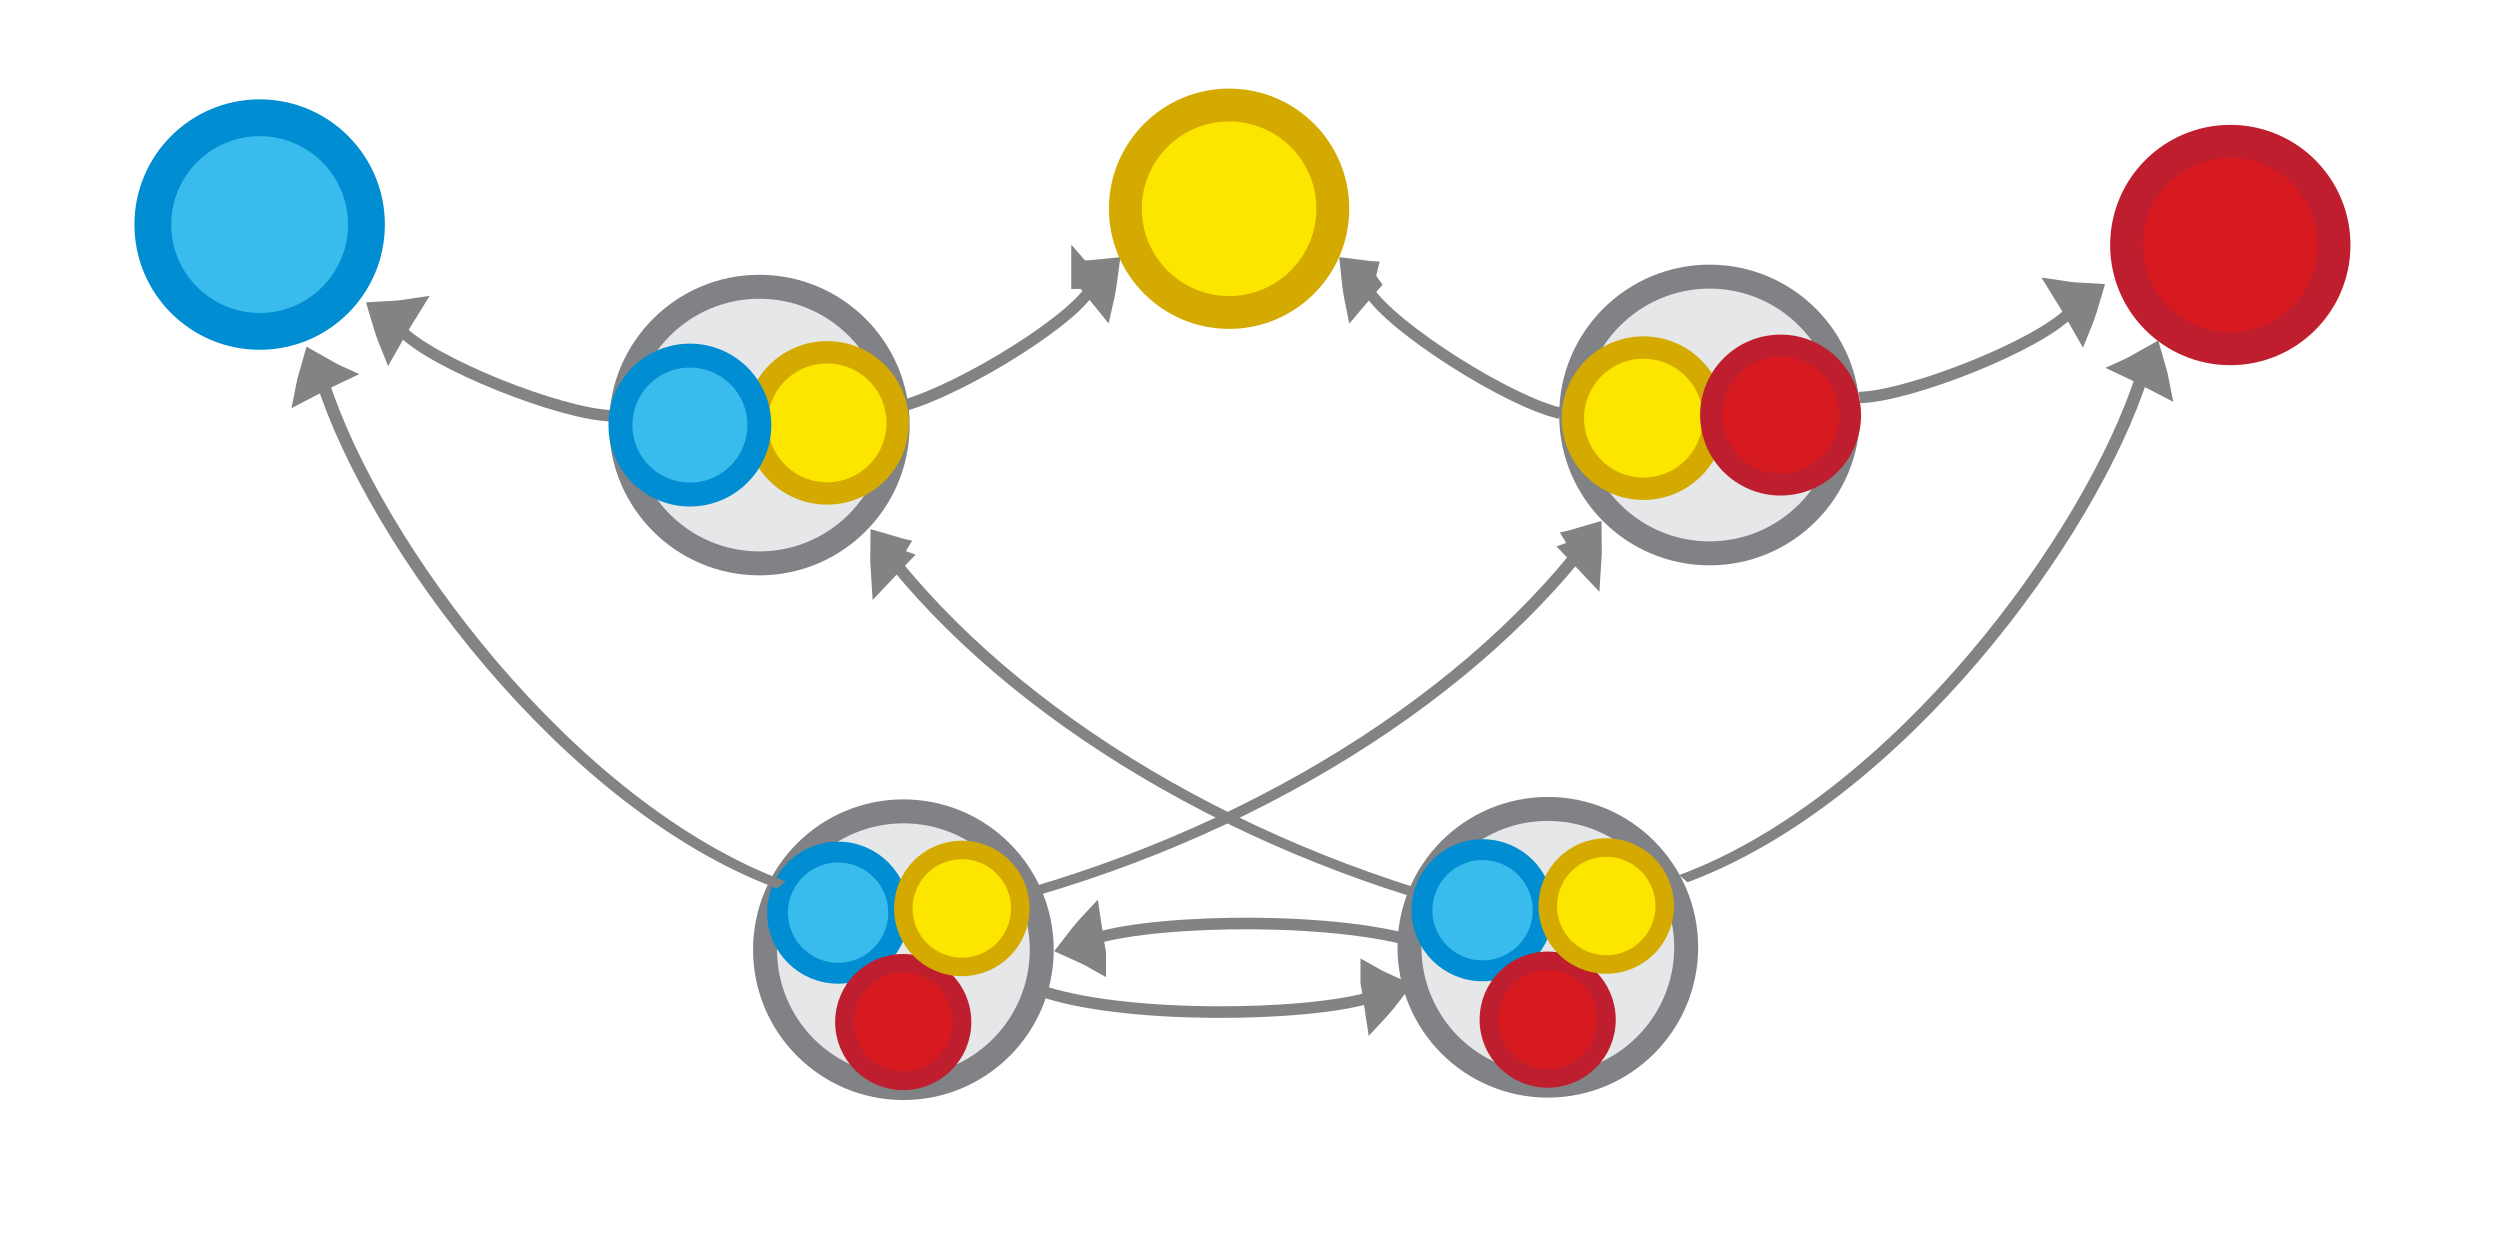 <?xml version="1.0" encoding="UTF-8" standalone="no"?>
<svg
   viewBox="0 0 594.572 294.582"
   version="1.1"
   id="svg5846"
   sodipodi:docname="triple_product_associativity.svg"
   inkscape:version="1.2.2 (b0a8486541, 2022-12-01)"
   width="594.572"
   height="294.582"
   xmlns:inkscape="http://www.inkscape.org/namespaces/inkscape"
   xmlns:sodipodi="http://sodipodi.sourceforge.net/DTD/sodipodi-0.dtd"
   xmlns="http://www.w3.org/2000/svg"
   xmlns:svg="http://www.w3.org/2000/svg"
   xmlns:rdf="http://www.w3.org/1999/02/22-rdf-syntax-ns#"
   xmlns:cc="http://creativecommons.org/ns#"
   xmlns:dc="http://purl.org/dc/elements/1.1/">
  <defs
     id="defs5850" />
  <sodipodi:namedview
     pagecolor="#ffffff"
     bordercolor="#666666"
     borderopacity="1"
     objecttolerance="10"
     gridtolerance="10"
     guidetolerance="10"
     inkscape:pageopacity="0"
     inkscape:pageshadow="2"
     inkscape:window-width="1080"
     inkscape:window-height="1853"
     id="namedview5848"
     showgrid="false"
     inkscape:zoom="1.4044005"
     inkscape:cx="298.34794"
     inkscape:cy="134.22097"
     inkscape:window-x="0"
     inkscape:window-y="0"
     inkscape:window-maximized="1"
     inkscape:current-layer="svg5846"
     inkscape:showpageshadow="2"
     inkscape:pagecheckerboard="0"
     inkscape:deskcolor="#d1d1d1" />
  <circle
     fill="#e6e7e8"
     stroke="#808285"
     cx="214.853"
     cy="-225.868"
     r="32.905"
     id="circle5828-2"
     style="stroke-width:5.698;stroke-miterlimit:10;stroke-dasharray:none"
     transform="scale(1,-1)" />
  <circle
     fill="#39bced"
     stroke="#008dd2"
     cx="199.329"
     cy="-217.058"
     r="14.408"
     id="circle5832-7"
     style="stroke-width:4.968;stroke-miterlimit:10;stroke-dasharray:none"
     transform="scale(1,-1)" />
  <circle
     fill="#d71920"
     stroke="#be1e2d"
     cx="530.432"
     cy="58.275"
     r="24.667"
     id="circle23279-1"
     style="stroke-width:7.821;stroke-dasharray:none" />
  <circle
     fill="#d71920"
     stroke="#be1e2d"
     cx="214.816"
     cy="243.076"
     r="13.975"
     id="circle23279-3-6-2"
     style="stroke-width:4.431;stroke-dasharray:none" />
  <g
     style="display:inline;fill:#dddddd;stroke:#838383;stroke-width:6.389;stroke-miterlimit:10"
     id="g1482-7-0-4-0-2-6"
     transform="matrix(-0.126,-0.056,0.069,-0.18,112.953,147.05)"
     inkscape:transform-center-x="-6.445157"
     inkscape:transform-center-y="4.3753812">
    <path
       style="stroke-width:36.898"
       inkscape:connector-curvature="0"
       id="path1478-7-9-9-4-6-1"
       d="m 300.111,308.891 c 11.457,-5.059 23.316,-9.601 35.445,-13.89 -8.574,-7.716 -17.731,-15.117 -27.472,-22.203 -2.745,12.606 -4.334,22.493 -7.973,36.094 z" />
    <path
       style="display:inline;fill:none;stroke:#838383;stroke-width:14.277;stroke-miterlimit:10;paint-order:markers fill stroke"
       inkscape:connector-curvature="0"
       id="path1480-1-3-7-9-7-0-5"
       d="m -95.245,297.215 c 82.6,-24.011 325.521,-31.078 394.101,-8.521"
       sodipodi:nodetypes="cc" />
  </g>
  <g
     style="display:inline;fill:#dddddd;stroke:#838383;stroke-width:6.389;stroke-miterlimit:10"
     id="g1482-7-0-4-0-2-6-3"
     transform="matrix(0.116,-0.075,-0.097,-0.167,252.713,139.427)"
     inkscape:transform-center-x="5.6311245"
     inkscape:transform-center-y="5.59396">
    <path
       style="stroke-width:36.898"
       inkscape:connector-curvature="0"
       id="path1478-7-9-9-4-6-1-9"
       d="m 300.111,308.891 c 11.457,-5.059 23.316,-9.601 35.445,-13.89 -8.574,-7.716 -17.731,-15.117 -27.472,-22.203 -2.745,12.606 -4.334,22.493 -7.973,36.094 z" />
    <path
       style="display:inline;fill:none;stroke:#838383;stroke-width:14.277;stroke-miterlimit:10;paint-order:markers fill stroke"
       inkscape:connector-curvature="0"
       id="path1480-1-3-7-9-7-0-5-4"
       d="m -95.245,297.215 c 82.6,-24.011 325.521,-31.078 394.101,-8.521"
       sodipodi:nodetypes="cc" />
  </g>
  <g
     style="display:inline;fill:#dddddd;stroke:#838383;stroke-width:6.389;stroke-miterlimit:10"
     id="g1482-7-0-4-0-2-6-3-0"
     transform="matrix(0.138,-0.007,5.1822735e-4,-0.193,284.533,295.002)"
     inkscape:transform-center-x="7.6847149"
     inkscape:transform-center-y="2.1989507">
    <path
       style="stroke-width:36.898"
       inkscape:connector-curvature="0"
       id="path1478-7-9-9-4-6-1-9-4"
       d="m 300.111,308.891 c 11.457,-5.059 23.316,-9.601 35.445,-13.89 -8.574,-7.716 -17.731,-15.117 -27.472,-22.203 -2.745,12.606 -4.334,22.493 -7.973,36.094 z" />
    <path
       style="display:inline;fill:none;stroke:#838383;stroke-width:14.277;stroke-miterlimit:10;paint-order:markers fill stroke"
       inkscape:connector-curvature="0"
       id="path1480-1-3-7-9-7-0-5-4-4"
       d="m -274.143,318.814 c 144.423,-42.501 465.638,-49.894 573,-30.12"
       sodipodi:nodetypes="cc" />
  </g>
  <g
     style="display:inline;fill:#dddddd;stroke:#838383;stroke-width:6.389;stroke-miterlimit:10"
     id="g1482-7-0-4-0-2-6-3-0-4"
     transform="matrix(-0.138,0.007,-5.1822735e-4,0.193,302.076,165.338)"
     inkscape:transform-center-x="-7.6847208"
     inkscape:transform-center-y="-2.1989575">
    <path
       style="stroke-width:36.898"
       inkscape:connector-curvature="0"
       id="path1478-7-9-9-4-6-1-9-4-4"
       d="m 300.111,308.891 c 11.457,-5.059 23.316,-9.601 35.445,-13.89 -8.574,-7.716 -17.731,-15.117 -27.472,-22.203 -2.745,12.606 -4.334,22.493 -7.973,36.094 z" />
    <path
       style="display:inline;fill:none;stroke:#838383;stroke-width:14.277;stroke-miterlimit:10;paint-order:markers fill stroke"
       inkscape:connector-curvature="0"
       id="path1480-1-3-7-9-7-0-5-4-4-7"
       d="m -274.143,318.814 c 144.423,-42.501 465.638,-49.894 573,-30.12"
       sodipodi:nodetypes="cc" />
  </g>
  <g
     style="display:inline;fill:#dddddd;stroke:#838383;stroke-width:6.389;stroke-miterlimit:10"
     id="g1482-7-0-4-0-2-6-0-9"
     transform="matrix(0.076,-0.081,-0.156,-0.08,531.908,136.244)"
     inkscape:transform-center-x="2.233501"
     inkscape:transform-center-y="5.1824677">
    <path
       style="stroke-width:40.747"
       inkscape:connector-curvature="0"
       id="path1478-7-9-9-4-6-1-8-84"
       d="m 295.157,304.743 c 12.316,-3.846 25.244,-7.097 38.561,-10.045 -12.23,-9.23 -25.072,-18.203 -38.527,-26.921 0.035,12.916 0.734,23.119 -0.034,36.966 z" />
    <path
       style="display:inline;fill:none;stroke:#838383;stroke-width:16.606;stroke-miterlimit:10;stroke-dasharray:none;paint-order:markers fill stroke"
       inkscape:connector-curvature="0"
       id="path1480-1-3-7-9-7-0-5-8-8"
       d="M -1168.599,274.054 C -794.056,130.702 -76.102,184.642 298.856,288.694"
       sodipodi:nodetypes="cc" />
  </g>
  <g
     style="display:inline;fill:#dddddd;stroke:#838383;stroke-width:6.389;stroke-miterlimit:10"
     id="g1482-7-0-4-0-2-6-0-3-1"
     transform="matrix(-0.104,-0.058,0.121,-0.096,206.324,175.597)"
     inkscape:transform-center-x="-4.7555982"
     inkscape:transform-center-y="4.0528018">
    <path
       style="stroke-width:43.694"
       inkscape:connector-curvature="0"
       id="path1478-7-9-9-4-6-1-8-8-0"
       d="m 267.83,303.141 c 10.991,-3.638 22.709,-6.503 34.869,-8.969 -13.88,-12.219 -28.291,-24.177 -43.234,-35.876 2.969,15.673 5.96,28.109 8.365,44.845 z" />
    <path
       style="display:inline;fill:none;stroke:#838383;stroke-width:17.843;stroke-miterlimit:10;stroke-dasharray:none;paint-order:markers fill stroke"
       inkscape:connector-curvature="0"
       id="path1480-1-3-7-9-7-0-5-8-5-3"
       d="m -1171.639,260.155 c 463.908,-126.878 1014.905,-110.223 1470.495,28.539"
       sodipodi:nodetypes="cc" />
  </g>
  <g
     style="display:inline;fill:#dddddd;stroke:#838383;stroke-width:6.389;stroke-miterlimit:10"
     id="g1482-7-0-4-0-2-6-0-9-6"
     transform="matrix(-0.076,-0.081,0.156,-0.08,54.288,137.738)"
     inkscape:transform-center-x="-2.2334987"
     inkscape:transform-center-y="5.1824736">
    <path
       style="stroke-width:40.747"
       inkscape:connector-curvature="0"
       id="path1478-7-9-9-4-6-1-8-84-3"
       d="m 295.157,304.743 c 12.316,-3.846 25.244,-7.097 38.561,-10.045 -12.23,-9.23 -25.072,-18.203 -38.527,-26.921 0.035,12.916 0.734,23.119 -0.034,36.966 z" />
    <path
       style="display:inline;fill:none;stroke:#838383;stroke-width:16.606;stroke-miterlimit:10;stroke-dasharray:none;paint-order:markers fill stroke"
       inkscape:connector-curvature="0"
       id="path1480-1-3-7-9-7-0-5-8-8-1"
       d="M -1168.599,274.054 C -794.056,130.702 -76.102,184.642 298.856,288.694"
       sodipodi:nodetypes="cc" />
  </g>
  <g
     style="display:inline;fill:#dddddd;stroke:#838383;stroke-width:6.389;stroke-miterlimit:10"
     id="g1482-7-0-4-0-2-6-0-3-1-7"
     transform="matrix(0.104,-0.058,-0.121,-0.096,381.596,173.643)"
     inkscape:transform-center-x="4.7556004"
     inkscape:transform-center-y="4.0528016">
    <path
       style="stroke-width:43.694"
       inkscape:connector-curvature="0"
       id="path1478-7-9-9-4-6-1-8-8-0-5"
       d="m 267.83,303.141 c 10.991,-3.638 22.709,-6.503 34.869,-8.969 -13.88,-12.219 -28.291,-24.177 -43.234,-35.876 2.969,15.673 5.96,28.109 8.365,44.845 z" />
    <path
       style="display:inline;fill:none;stroke:#838383;stroke-width:17.843;stroke-miterlimit:10;stroke-dasharray:none;paint-order:markers fill stroke"
       inkscape:connector-curvature="0"
       id="path1480-1-3-7-9-7-0-5-8-5-3-9"
       d="m -1171.639,260.155 c 463.908,-126.878 1014.905,-110.223 1470.495,28.539"
       sodipodi:nodetypes="cc" />
  </g>
  <g
     style="display:inline;fill:#dddddd;stroke:#838383;stroke-width:6.389;stroke-miterlimit:10"
     id="g1482-7-0-4-0-2-6-8"
     transform="matrix(-0.114,-0.078,0.101,-0.164,330.286,139.619)"
     inkscape:transform-center-x="-5.4973489"
     inkscape:transform-center-y="5.7254694">
    <path
       style="stroke-width:36.898"
       inkscape:connector-curvature="0"
       id="path1478-7-9-9-4-6-1-1"
       d="m 300.111,308.891 c 11.457,-5.059 23.316,-9.601 35.445,-13.89 -8.574,-7.716 -17.731,-15.117 -27.472,-22.203 -2.745,12.606 -4.334,22.493 -7.973,36.094 z" />
    <path
       style="display:inline;fill:none;stroke:#838383;stroke-width:14.277;stroke-miterlimit:10;paint-order:markers fill stroke"
       inkscape:connector-curvature="0"
       id="path1480-1-3-7-9-7-0-5-2"
       d="m -95.245,297.215 c 82.6,-24.011 325.521,-31.078 394.101,-8.521"
       sodipodi:nodetypes="cc" />
  </g>
  <g
     style="display:inline;fill:#dddddd;stroke:#838383;stroke-width:6.389;stroke-miterlimit:10"
     id="g1482-7-0-4-0-2-6-3-9"
     transform="matrix(0.126,-0.056,-0.069,-0.18,474.741,142.704)"
     inkscape:transform-center-x="6.4451604"
     inkscape:transform-center-y="4.3753923">
    <path
       style="stroke-width:36.898"
       inkscape:connector-curvature="0"
       id="path1478-7-9-9-4-6-1-9-3"
       d="m 300.111,308.891 c 11.457,-5.059 23.316,-9.601 35.445,-13.89 -8.574,-7.716 -17.731,-15.117 -27.472,-22.203 -2.745,12.606 -4.334,22.493 -7.973,36.094 z" />
    <path
       style="display:inline;fill:none;stroke:#838383;stroke-width:14.277;stroke-miterlimit:10;paint-order:markers fill stroke"
       inkscape:connector-curvature="0"
       id="path1480-1-3-7-9-7-0-5-4-9"
       d="m -95.245,297.215 c 82.6,-24.011 325.521,-31.078 394.101,-8.521"
       sodipodi:nodetypes="cc" />
  </g>
  <circle
     fill="#39bced"
     stroke="#008dd2"
     stroke-width="6"
     stroke-miterlimit="10"
     cx="61.754"
     cy="-53.409"
     r="25.402"
     id="circle5770"
     style="stroke-width:8.759;stroke-miterlimit:10;stroke-dasharray:none"
     transform="scale(1,-1)" />
  <circle
     fill="#fce600"
     stroke="#ffdd00"
     cx="292.315"
     cy="49.645"
     r="24.667"
     id="circle23275-77"
     style="stroke:#d4aa00;stroke-width:7.821;stroke-dasharray:none" />
  <circle
     fill="#fce600"
     stroke="#ffdd00"
     cx="228.749"
     cy="216.053"
     r="13.907"
     id="circle23275-77-5"
     style="stroke:#d4aa00;stroke-width:4.409;stroke-dasharray:none" />
  <circle
     fill="#e6e7e8"
     stroke="#808285"
     cx="368.118"
     cy="-225.292"
     r="32.905"
     id="circle5828-2-3"
     style="stroke-width:5.698;stroke-miterlimit:10;stroke-dasharray:none"
     transform="scale(1,-1)" />
  <circle
     fill="#39bced"
     stroke="#008dd2"
     cx="352.595"
     cy="-216.482"
     r="14.408"
     id="circle5832-7-6"
     style="stroke-width:4.968;stroke-miterlimit:10;stroke-dasharray:none"
     transform="scale(1,-1)" />
  <circle
     fill="#d71920"
     stroke="#be1e2d"
     cx="368.081"
     cy="242.501"
     r="13.975"
     id="circle23279-3-6-2-5"
     style="stroke-width:4.431;stroke-dasharray:none" />
  <circle
     fill="#fce600"
     stroke="#ffdd00"
     cx="382.015"
     cy="215.478"
     r="13.907"
     id="circle23275-77-5-6"
     style="stroke:#d4aa00;stroke-width:4.409;stroke-dasharray:none" />
  <g
     stroke-width="6"
     stroke-miterlimit="10"
     id="g5834"
     style="stroke-width:4;stroke-miterlimit:10;stroke-dasharray:none"
     transform="matrix(1.424,0,0,-1.424,-143.222,305.011)">
    <circle
       fill="#e6e7e8"
       stroke="#808285"
       cx="227.4"
       cy="143.2"
       r="23.1"
       id="circle5828"
       style="stroke-width:4;stroke-miterlimit:10;stroke-dasharray:none" />
    <circle
       fill="#fce600"
       stroke="#ffdd00"
       cx="238.711"
       cy="-143.568"
       r="11.788"
       id="circle23275-1"
       style="stroke:#d4aa00;stroke-width:3.738;stroke-dasharray:none"
       transform="scale(1,-1)" />
    <circle
       fill="#39bced"
       stroke="#008dd2"
       cx="215.8"
       cy="143.2"
       r="11.6"
       id="circle5832"
       style="stroke-width:4;stroke-miterlimit:10;stroke-dasharray:none" />
  </g>
  <g
     id="g33521"
     transform="matrix(2.481,0,0,2.481,-546.902,-463.718)">
    <circle
       fill="#e6e7e8"
       stroke="#808285"
       cx="384.312"
       cy="-226.689"
       r="13.264"
       id="circle5828-7"
       style="stroke-width:2.297;stroke-miterlimit:10;stroke-dasharray:none"
       transform="scale(1,-1)" />
    <circle
       fill="#fce600"
       stroke="#ffdd00"
       cx="377.98"
       cy="226.991"
       r="6.768"
       id="circle23275-1-7"
       style="stroke:#d4aa00;stroke-width:2.146;stroke-miterlimit:10;stroke-dasharray:none" />
    <circle
       fill="#d71920"
       stroke="#be1e2d"
       cx="391.123"
       cy="226.697"
       r="6.658"
       id="circle23279-1-7"
       style="stroke-width:2.111;stroke-dasharray:none" />
  </g>
</svg>
